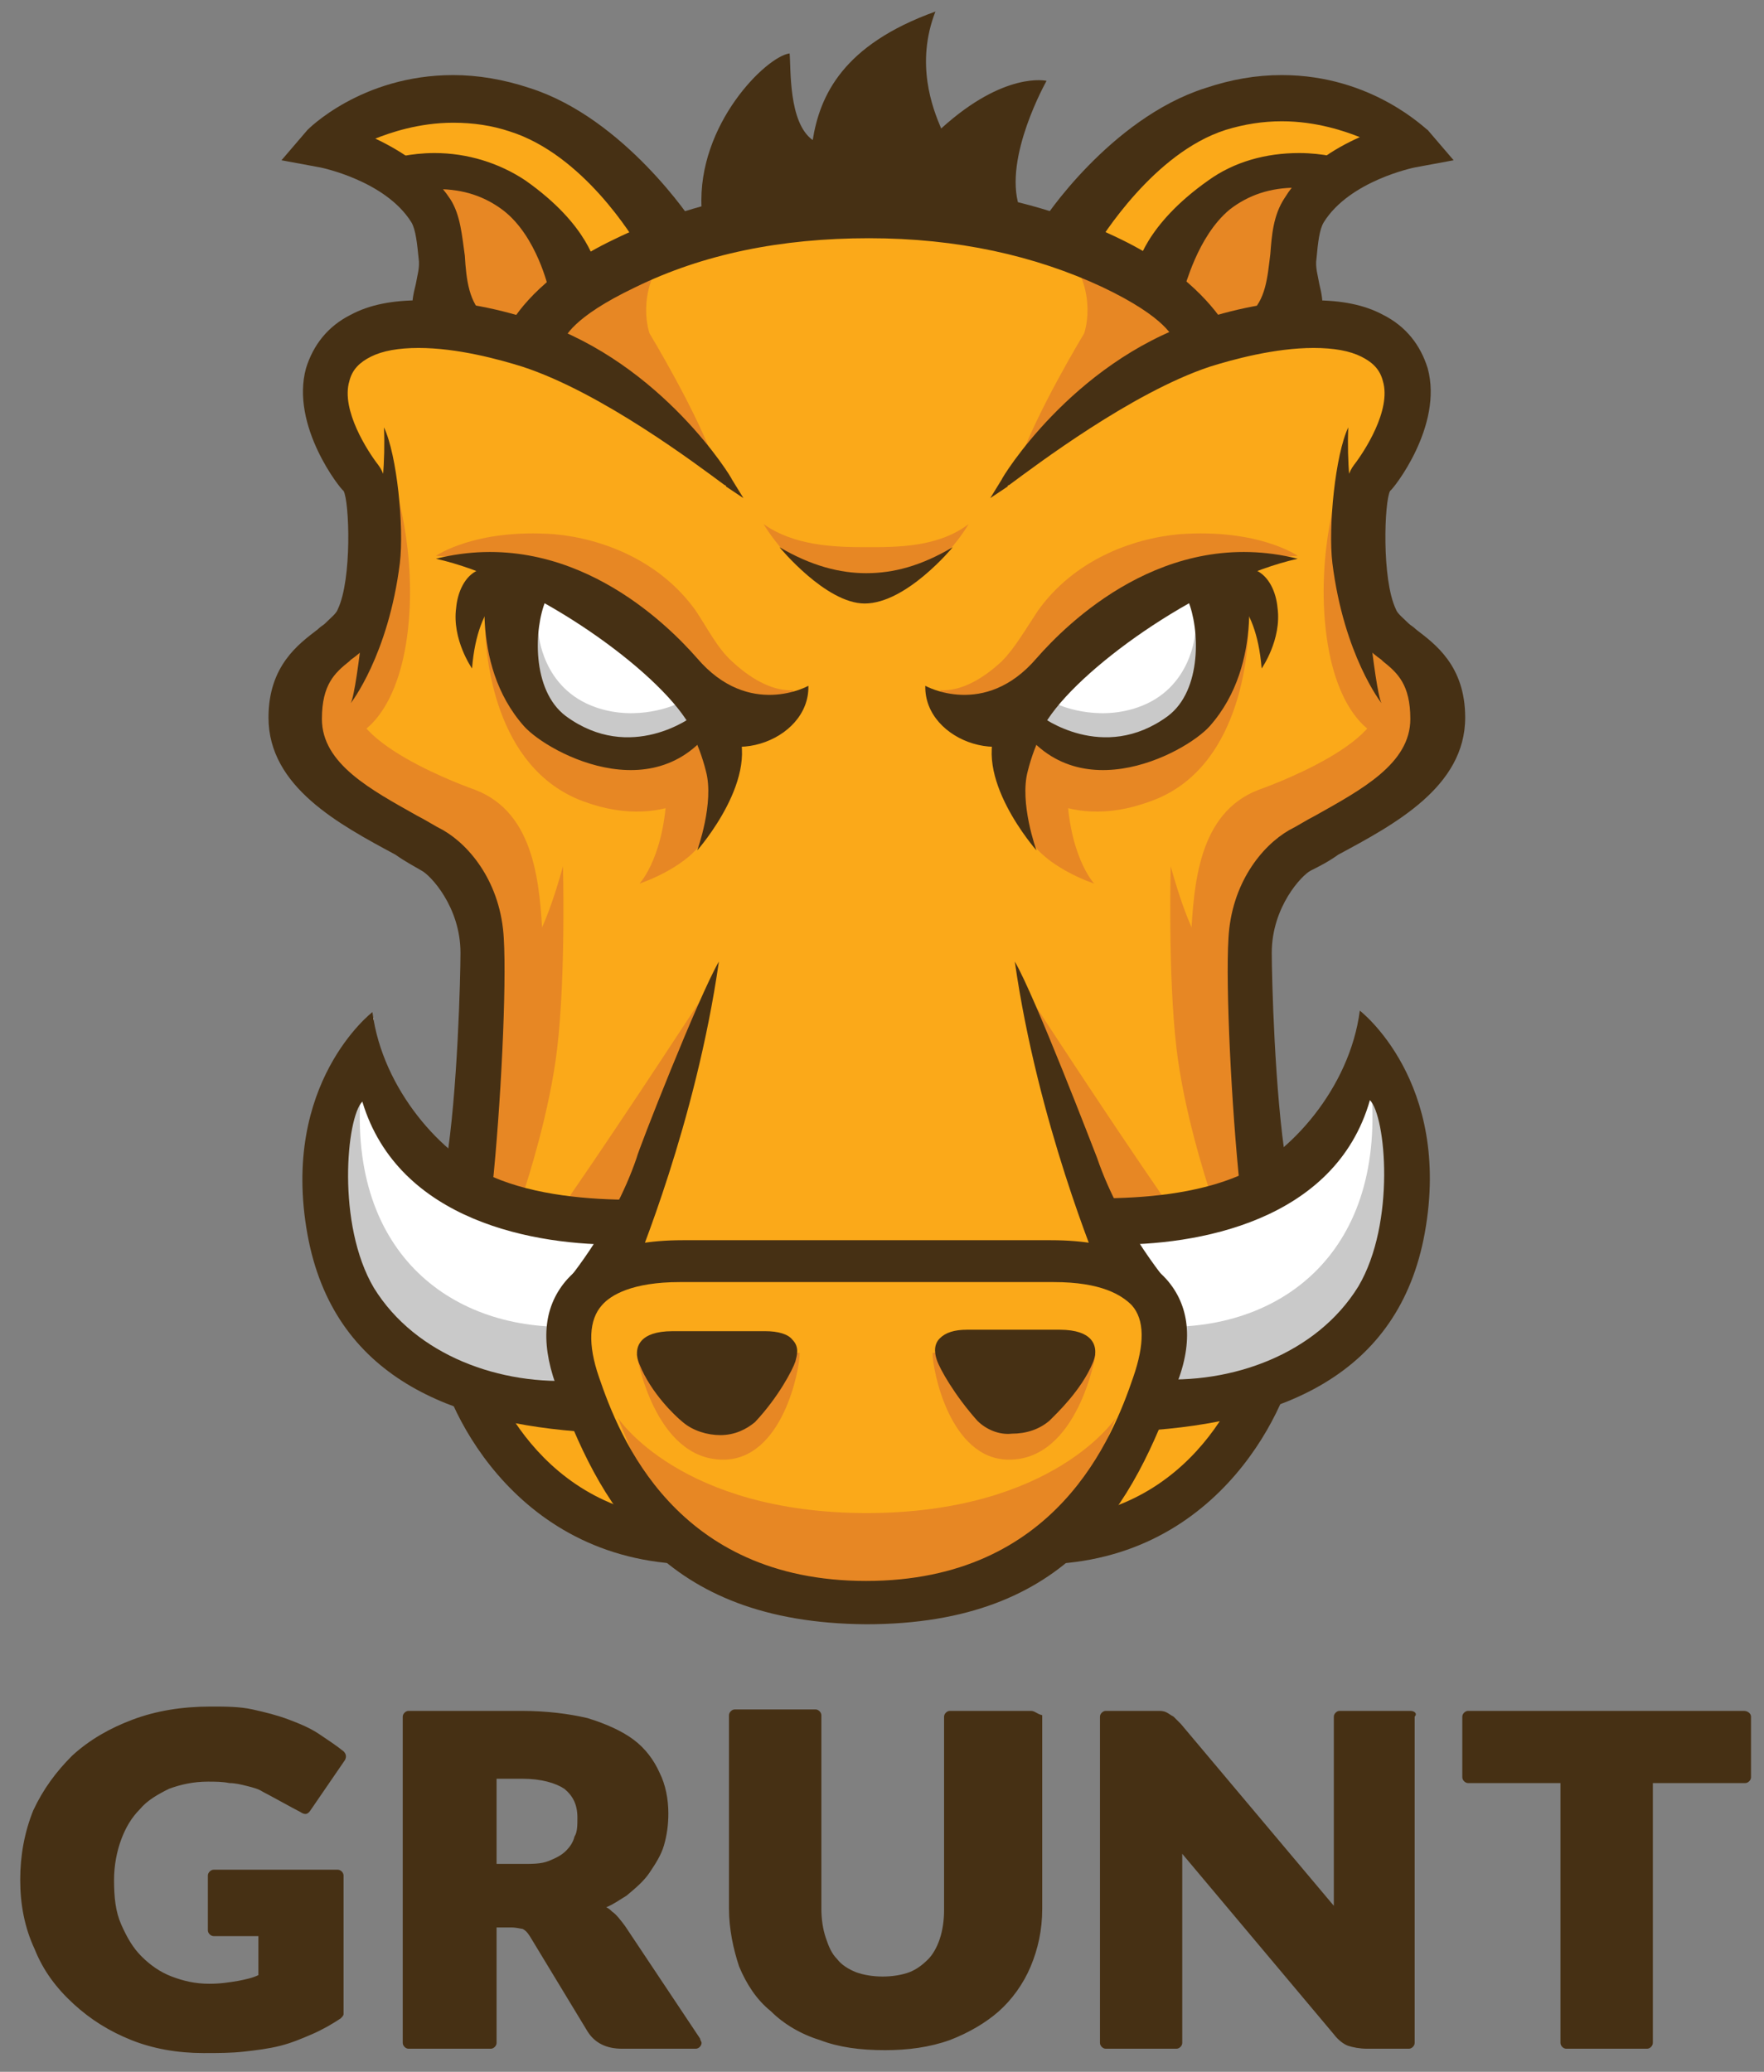 <?xml version="1.0" encoding="utf-8"?>
<!-- Generator: Adobe Illustrator 22.0.1, SVG Export Plug-In . SVG Version: 6.00 Build 0)  -->
<svg version="1.1" id="Layer_1" xmlns="http://www.w3.org/2000/svg" xmlns:xlink="http://www.w3.org/1999/xlink" x="0px" y="0px"
	 viewBox="0 0 122.2 143.5" style="enable-background:new 0 0 122.2 143.5;" xml:space="preserve">
<rect x="0" y="0" width="122.2" height="143.5" fill="#808080" stroke="none"/>
<style type="text/css">
	.st0{fill:#FBA919;}
	.st1{fill:#E78724;}
	.st2{fill:#FDC168;}
	.st3{fill:#FFFFFF;}
	.st4{fill:#C9C9C9;}
	.st5{fill:#463014;}
</style>
<g id="Layer_1_2_">
	<path class="st0" d="M24,28c0,0,1.9,7.4,2.2,9.8c0.3,2.5-4.9,7.9-4.9,10.7s1.1,7.6,7.1,10.1s6.8,8.7,6.8,12.6
		c0,3.8-2.2,11.2-2.2,11.2s-1.4,18.3,6,21.6c7.4,3.3,5.7,3.3,7.4,3.3s13.7,4.9,20.8,3c7.1-1.9,9-4.1,9-4.1s7.1,0.5,9.3-5.7
		C87.6,94.1,89,81,88.1,75c-0.8-6-1.9-13.9,3-16.7c4.9-2.7,10.1-6,9.3-8.7c-0.8-2.7-5.2-6.6-5.2-6.6s-1.1-6.8-0.3-8.5
		c0.8-1.6,5.7-5.7,3-8.7c-2.7-3-7.6-3-7.6-3l-6.3,0.5c0,0-10.7-9.6-24.6-9c-13.9,0.5-22.7,9-22.7,9s-4.6-1.6-8.7,0
		C24,25,23.1,23.4,24,28L24,28z"/>
	<path class="st1" d="M48.9,68.7c0,0-5.4,8.3-9.4,14.1c-0.6,0.9,4,1,4,1L48.9,68.7L48.9,68.7z M51.5,51.5c0,0-1.6,4.1-2.5,6.2
		c-1,2.3-4.7,3.5-4.7,3.5s1.9-2,1.9-7.1c0-2.1,2.8-3,2.8-3L51.5,51.5z"/>
	<path class="st1" d="M49.9,53.8c0,0-3.3,4-9.5,1.7s-6.8-10.2-6.8-12.4s11.8,2.2,13.4,3.2C48.5,47.3,51.4,51.1,49.9,53.8z
		 M26.4,11.3c0,0,5.7-1.1,9.5,1.9c3.8,3,4.9,5.4,4.9,5.4l-6.4,5.1c0,0-3.1-1.4-4.1-5.6C29.4,14,30.1,12.1,26.4,11.3L26.4,11.3z"/>
	<path class="st1" d="M48.2,42.3c-2.5-3.5-6.5-5-9.8-5.3c-5.5-0.4-8.2,1.5-8.2,1.5s9.1,0.4,11.7,3.8c4.9,6.4,12,6.9,13.1,5.5
		c-1.3,0.1-2.8-0.6-4.3-2C49.7,44.9,49,43.5,48.2,42.3z M32.9,54.7c0,0-10.1-3.5-8.1-7c1.9-3.5,0.4-5.4,0.4-5.4S19.5,46.5,21,51
		c0.9,2.7,2.4,4.7,10.5,8.5c3.9,7.2,0.8,20.2,1,20.3c0.3,0.1,5.5-2.5,5.1-14.7C37.4,61.3,37.1,56.3,32.9,54.7L32.9,54.7z M46.1,17.6
		c-4.2,2.1-10,5.1-10,5.1l2.3,1.1c-0.2,0.4-0.3,0.6-0.3,0.6l2.3,1.1c0,0,5.7,4.1,9.2,6.8c-1.2-3.6-4.6-9.2-4.6-9.2
		S44,20.4,46.1,17.6L46.1,17.6z M60.1,104.8c-13,0-17.3-6.6-17.3-6.6l2,4.9c0.8,2.1,8.9,8.8,15.3,8.8"/>
	<path class="st1" d="M44.1,93.8c0,0,1.2,7.3,6,7.3c4.1,0,5.3-6.2,5.3-7.4L44.1,93.8z M36.2,82.8c0.4-1.2,1.9-5.9,2.4-10.2
		C39.2,67.5,39,60,39,60s-1.3,4.9-2.4,5.7c-1.1,0.8-3.2,6.2-3.2,6.2s-1.1,8.1-1.6,10.8C33.2,83,34.4,82.1,36.2,82.8z M24.7,50.9
		c0,0,2.7-1,3.5-6.8c0.8-5.9-1-11-1-11s0.2,8.1-0.8,9.7c-1,1.6-1.7,2.1-2.9,4.1C22.4,49,24,50.3,24.7,50.9L24.7,50.9z"/>
	<path class="st2" d="M27.9,12.7l-0.6-0.3C25.7,12.4,27.9,12.7,27.9,12.7z"/>
	<path class="st0" d="M48.3,15.8c0,0-2.5-0.4-3.8-2.3c-1.3-1.9-4.9-5.7-10.6-5.8c-5.7,0-11.4,1.5-11.4,1.5l5,3.1c0.5,0,1.4,0,3,0
		c6.2,0.2,7.2,6.4,7.2,6.4l22-3"/>
	<path class="st3" d="M50.4,49.8c0,0-3,3-7.5,2c-4.6-1-7.3-3-7.5-6.5c-0.2-3.5,1-4.9,1-4.9s5.1,1.6,7.5,3.7
		C46.2,46.3,48,49.7,50.4,49.8z"/>
	<path class="st4" d="M46.8,48.8c0,0-2.6,1.2-5.5,0.2c-3.8-1.3-4-5.2-4-5.2S35,50.7,41.5,52c5.2,1,8.3-2,8.3-2L46.8,48.8z"/>
	<path class="st5" d="M48.6,14.4c-0.3-5.8,4.5-10.5,6.1-10.7c0.1,1-0.1,4.8,1.6,6c0.5-3.1,2.1-6.6,8.5-8.9c-1.4,3.6-0.2,6.7,0.4,8.1
		c4.4-4,7.3-3.3,7.3-3.3s-3,5.3-1.9,8.7C61.9,13.7,48.7,15.3,48.6,14.4L48.6,14.4z M30,23.2c-2.1-1.7-0.5-3.4-0.7-5.3
		c-0.1-1.1-0.2-2-0.5-2.6c-1.9-3.1-6.5-4-6.5-4l-2.1-0.4l1.4-1.7c0.2-0.2,6-5.8,15-2.9c6.3,2,11,8.9,11.1,9.2L44.5,17
		c0-0.1-3.7-6.5-9.1-8.3C31,7.4,26.9,8.7,25.2,9.6c1.8,0.7,4.2,2.1,5.7,4.3c0.7,1.1,0.8,2.4,0.9,3.7c0.1,1.7,0.3,3.4,1.6,4.4
		L30,23.2L30,23.2z M24.3,48.7c0,0,2.6-3.3,3.4-9.7c0.3-2.5-0.2-7.5-1.1-9.4c0.2,4.7-1,9.4-1,9.4S24.8,47.7,24.3,48.7z"/>
	<path class="st5" d="M38.3,19.9c0,0-0.8-3.7-3.2-5.6c-3.3-2.6-7.4-1.2-7.4-1.2l-0.6-1.8c0.2-0.1,4.8-1.5,9.1,1.5
		c4.3,3,4.8,5.7,4.9,6.1L38.3,19.9z M32.7,46.3c0,0-1.4-2-1.1-4.2c0.1-1.1,0.6-2.2,1.5-2.6c1.7-0.7,2.4,1.2,2.4,1.2
		S33.1,41.3,32.7,46.3L32.7,46.3z"/>
	<path class="st5" d="M47.9,49.4c0.1,0.1,0.1,0.2,0.1,0.2s-4.3,3.3-8.8,0c-2.4-1.8-2.2-6.1-1.4-8c1.9,0.4,3.5,1.2,4.8,2.1
		c-1.7-1.5-3.2-2.6-3.2-2.7l-1.9-0.5l-3.7-1.3c0,0.3-1.4,6.7,2.5,11.1c1.7,1.9,9.9,6.3,13.8-1.1L47.9,49.4z"/>
	<path class="st5" d="M47.5,49.8c2.4,3.7,8.6,1.6,8.5-2.3c0,0-4.1,2.3-7.7-1.9c-2.1-2.4-8.9-9.2-18.1-6.9
		C36.5,40.1,44.9,45.9,47.5,49.8z"/>
	<path class="st5" d="M29.2,60.3c0.6,0.3,2.7,2.5,2.7,5.7c0,1.6-0.2,9.7-1,14.6c1.2,0.8,2,0.9,3.2,1.7c0.6-5.7,1-14,0.8-17.3
		c-0.2-3.8-2.3-6.4-4.2-7.5c-0.6-0.3-1.2-0.7-1.8-1c-3.2-1.8-6.6-3.6-6.6-6.7c0-2.4,0.9-3.2,1.9-4l0.1-0.1c0.7-0.5,1.4-1.1,1.9-2.1
		c1.2-2.7,1.4-9.6,0-11.4c-0.7-0.9-2.6-3.8-2-5.8c0.2-0.8,0.7-1.3,1.5-1.7c0.8-0.4,1.9-0.6,3.3-0.6c2.7,0,5.6,0.8,7.2,1.3
		c5.5,1.8,12.1,6.8,14,8.2c0.1,0,0.1,0.1,0.1,0.1l1.2,0.8l-0.8-1.3c0-0.1-4.8-8-13.4-10.9c-1.7-0.6-4.9-1.5-8.2-1.5
		c-1.9,0-3.5,0.3-4.8,1c-1.6,0.8-2.6,2.1-3.1,3.7c-1.1,4,2.4,8.4,2.6,8.5c0.4,0.7,0.6,6.1-0.4,8.2c-0.1,0.3-0.5,0.6-0.9,1
		c-0.1,0.1-0.3,0.2-0.5,0.4c-1.3,1-3.4,2.5-3.4,6.1c0,4.8,4.9,7.4,8.8,9.5C28.1,59.7,28.7,60,29.2,60.3L29.2,60.3z"/>
	<path class="st5" d="M30,23.2c-2.1-1.7-0.5-3.4-0.7-5.3c-0.1-1.1-0.2-2-0.5-2.6c-1.9-3.1-6.5-4-6.5-4l-2.1-0.4l1.4-1.7
		c0.2-0.2,6-5.8,15-2.9c6.3,2,11,8.9,11.1,9.2L44.5,17c0-0.1-3.7-6.5-9.1-8.3C31,7.4,26.9,8.7,25.2,9.6c1.8,0.7,4.2,2.1,5.7,4.3
		c0.7,1.1,0.8,2.4,0.9,3.7c0.1,1.7,0.3,3.4,1.6,4.4L30,23.2L30,23.2z"/>
	<path class="st5" d="M29.9,23.6l-0.1-0.1c-1.6-1.3-1.3-2.6-1-3.8c0.1-0.6,0.3-1.2,0.2-1.8c-0.1-1-0.2-2-0.5-2.5
		c-1.8-2.9-6.3-3.8-6.3-3.8l-2.7-0.5L21.3,9c0,0,3.7-3.8,10.1-3.8c1.7,0,3.5,0.3,5.3,0.9c6.6,2.1,11.3,9.3,11.3,9.3l0.2,0.3
		l-3.8,1.7l-0.1-0.2c-0.4-0.7-3.9-6.5-9-8.1c-1.2-0.4-2.5-0.6-3.9-0.6C29,8.5,27,9.2,26,9.6c1.7,0.8,3.8,2.1,5.2,4.2
		c0.7,1.1,0.8,2.5,1,3.9c0.1,1.7,0.3,3.3,1.4,4.2l0.4,0.4L29.9,23.6L29.9,23.6z"/>
	<path class="st5" d="M38.3,19.9c0,0-0.8-3.7-3.2-5.6c-3.3-2.6-7.4-1.2-7.4-1.2l-0.6-1.8c0.2-0.1,4.8-1.5,9.1,1.5
		c4.3,3,4.8,5.7,4.9,6.1L38.3,19.9z"/>
	<path class="st5" d="M38.1,20.4L38,20c0,0-0.8-3.6-3.1-5.4c-1.3-1-2.8-1.5-4.6-1.5c-1.4,0-2.4,0.3-2.5,0.4l-0.3,0.1l-0.8-2.4L27,11
		c0.1,0,1.4-0.4,3.1-0.4c2.3,0,4.5,0.7,6.3,1.9c4.4,3.1,4.9,5.9,5,6.3l0,0.2L38.1,20.4L38.1,20.4z M30.3,12.4c1.9,0,3.6,0.6,5,1.7
		c2,1.6,2.9,4.4,3.2,5.4l2.2-0.9c-0.2-0.8-1.1-3.1-4.7-5.6c-1.7-1.2-3.7-1.8-5.9-1.8c-1.2,0-2.1,0.2-2.6,0.3l0.4,1.2
		C28.4,12.6,29.2,12.4,30.3,12.4L30.3,12.4z M49.9,99.4c-0.9,0-1.9-0.3-2.6-0.9c-0.5-0.4-2.2-2-3-4c-0.3-0.7-0.2-1.3,0.2-1.7
		c0.3-0.3,0.9-0.6,2.1-0.6H53c0.9,0,1.6,0.2,1.9,0.6c0.5,0.5,0.3,1.1,0.2,1.5c-0.2,0.6-1.2,2.5-2.8,4.2C51.7,99,50.9,99.4,49.9,99.4
		L49.9,99.4z M50.9,50.1l-3.4-0.2c0,0,0.9,1.5,1.4,3.5c0.6,2.2-0.6,5.5-0.6,5.5S52.9,53.7,50.9,50.1L50.9,50.1z M46.7,108.3
		C34.6,107.4,30.3,96,30.3,93.6h3.2h-1.6h1.6c0,1,3.2,10.8,13.4,11.6L46.7,108.3z"/>
	<path class="st3" d="M43.3,87.9c-0.2-1.1-0.2-2.1,0-3.1c-0.9-0.7-2.6-0.9-3.8-1.3c-1-0.6-6.2,0.7-9.9-3.9c-4.7-5.7-3.7-9.1-3.7-9.1
		c-1.2,1.3-2.4,0.8-4.2,7.1c-1.8,6.2,0.9,10.6,5.9,15c2.4,2.1,5.7,2.9,8.6,3.2c-1-1,1.7-1.1,3.5-1.7c-0.1-1.5,0.1-2.9,1.2-4
		c0.7-0.7,1.5-1.1,2.4-1.4c0-0.1,0.1-0.2,0.1-0.3C43.3,88.1,43.3,88,43.3,87.9L43.3,87.9z"/>
	<path class="st4" d="M39.6,93.9c-0.1-0.3-0.2-0.6-0.3-0.9c-0.1-0.3-0.5-1.3,0-0.2c-0.1-0.3-0.2-0.6-0.3-0.9
		c-8.2,0-15.3-5.6-13.9-17.4c-1.1-1.4-2.6,2.9-2.6,2.9s-4.1,11.9,6.5,16.5c3.5,1.5,6.6,2.6,7.4,2.2c1.5,0.3,2.9-0.8,3.4-1.5
		C39.8,94.3,39.7,94.1,39.6,93.9L39.6,93.9z"/>
	<path class="st5" d="M43.1,86.2c0-1,0.2-2,0.7-2.9l0.1-0.2c-3.1,0-6.8-0.3-9.8-1.6c-3.4-1.4-7.6-6-8.3-11.4c0,0-6.4,4.9-4.5,15.4
		c1.8,9.9,10,13.1,19.5,13.7c0-0.1-1.1-2.3-0.7-3.6c-5.4,0.4-11.3-1.7-14.2-6.4c-2.6-4.4-1.9-11.8-0.8-12.9
		C27.6,84.6,37.1,86.3,43.1,86.2L43.1,86.2z"/>
	<path class="st5" d="M44.1,80.2c-1.7,5-5.2,9-5.2,9s4.8-0.2,5-1.1c0.2-0.6,4.3-10.3,5.9-21.5C48.4,69,44.2,79.7,44.1,80.2
		L44.1,80.2z"/>
	<path class="st1" d="M71.1,68.7c0,0,5.4,8.3,9.4,14.1c0.6,0.9-4,1-4,1L71.1,68.7L71.1,68.7z M68.6,51.5c0,0,1.6,4.1,2.5,6.2
		c1,2.3,4.7,3.5,4.7,3.5s-1.9-2-1.9-7.1c0-2.1-2.8-3-2.8-3L68.6,51.5z"/>
	<path class="st1" d="M70.2,53.8c0,0,3.3,4,9.5,1.7c6.2-2.2,6.8-10.2,6.8-12.4s-11.8,2.2-13.4,3.2C71.6,47.3,68.6,51.1,70.2,53.8z
		 M93.6,11.3c0,0-5.7-1.1-9.5,1.9c-3.8,3-4.9,5.4-4.9,5.4l6.4,5.1c0,0,3.1-1.4,4.1-5.6C90.6,14,90,12.1,93.6,11.3L93.6,11.3z"/>
	<path class="st1" d="M71.9,42.3c2.5-3.5,6.5-5,9.8-5.3c5.5-0.4,8.2,1.5,8.2,1.5s-9.1,0.4-11.7,3.8c-4.9,6.4-12,6.9-13.1,5.5
		c1.3,0.1,2.8-0.6,4.3-2C70.3,44.9,71.1,43.5,71.9,42.3L71.9,42.3z M87.2,54.7c0,0,10.1-3.5,8.1-7c-1.9-3.5-0.4-5.4-0.4-5.4
		s5.6,4.2,4.2,8.6c-0.9,2.7-2.4,4.7-10.5,8.5c-3.9,7.2-0.8,20.2-1,20.3c-0.3,0.1-5.5-2.5-5.1-14.7C82.7,61.3,83,56.3,87.2,54.7z
		 M74,17.6c4.2,2.1,10,5.1,10,5.1l-2.3,1.1c0.2,0.4,0.3,0.6,0.3,0.6l-2.3,1.1c0,0-5.7,4.1-9.2,6.8c1.2-3.6,4.6-9.2,4.6-9.2
		S76.1,20.4,74,17.6L74,17.6z M60,104.8c13,0,17.3-6.6,17.3-6.6l-2,4.9c-0.8,2.1-8.9,8.8-15.3,8.8"/>
	<path class="st1" d="M75.9,93.8c0,0-1.2,7.3-6,7.3c-4.1,0-5.3-6.2-5.3-7.4L75.9,93.8z M83.9,82.8c-0.4-1.2-1.9-5.9-2.4-10.2
		C80.9,67.5,81.1,60,81.1,60s1.3,4.9,2.4,5.7c1.1,0.8,3.2,6.2,3.2,6.2s1.1,8.1,1.6,10.8C86.9,83,85.6,82.1,83.9,82.8L83.9,82.8z
		 M95.4,50.9c0,0-2.7-1-3.5-6.8c-0.8-5.9,1-11,1-11s-0.2,8.1,0.8,9.7c1,1.6,1.7,2.1,2.9,4.1C97.6,49,96,50.3,95.4,50.9L95.4,50.9z"
		/>
	<path class="st2" d="M92.2,12.7l0.6-0.3C94.3,12.4,92.2,12.7,92.2,12.7z"/>
	<path class="st0" d="M71.8,15.8c0,0,2.5-0.4,3.8-2.3c1.3-1.9,4.9-5.7,10.6-5.8c5.7,0,11.4,1.5,11.4,1.5l-5,3.1c-0.5,0-1.4,0-3,0
		c-6.2,0.2-7.2,6.4-7.2,6.4l-22-3"/>
	<path class="st3" d="M69.7,49.8c0,0,3,3,7.5,2c4.6-1,7.3-3,7.5-6.5c0.2-3.5-1-4.9-1-4.9s-5.1,1.6-7.5,3.7
		C73.8,46.3,72,49.7,69.7,49.8L69.7,49.8z"/>
	<path class="st4" d="M73.3,48.8c0,0,2.6,1.2,5.5,0.2c3.8-1.3,4-5.2,4-5.2s2.3,6.8-4.2,8.1c-5.2,1-8.3-2-8.3-2L73.3,48.8z"/>
	<path class="st5" d="M90.1,23.2c2.1-1.7,0.5-3.4,0.7-5.3c0.1-1.1,0.2-2,0.5-2.6c1.9-3.1,6.5-4,6.5-4l2.1-0.4l-1.4-1.7
		c-0.2-0.2-6-5.8-15-2.9c-6.3,2-11,8.9-11.1,9.2l3.2,1.5c0-0.1,3.7-6.5,9.1-8.3c4.4-1.4,8.4-0.1,10.1,0.8c-1.8,0.7-4.2,2.1-5.7,4.3
		c-0.7,1.1-0.8,2.4-0.9,3.7c-0.1,1.7-0.3,3.4-1.6,4.4L90.1,23.2z M95.7,48.7c0,0-2.6-3.3-3.4-9.7c-0.3-2.5,0.2-7.5,1.1-9.4
		c-0.2,4.7,1,9.4,1,9.4S95.2,47.7,95.7,48.7z"/>
	<path class="st5" d="M81.8,19.9c0,0,0.8-3.7,3.2-5.6c3.3-2.6,7.4-1.2,7.4-1.2l0.6-1.8c-0.2-0.1-4.8-1.5-9.1,1.5
		c-4.3,3-4.8,5.7-4.9,6.1L81.8,19.9L81.8,19.9z M87.4,46.3c0,0,1.4-2,1.1-4.2c-0.1-1.1-0.6-2.2-1.5-2.6c-1.7-0.7-2.4,1.2-2.4,1.2
		S87,41.3,87.4,46.3z"/>
	<path class="st5" d="M72.2,49.4c-0.1,0.1-0.1,0.2-0.1,0.2s4.3,3.3,8.8,0c2.4-1.8,2.2-6.1,1.4-8c-1.9,0.4-3.5,1.2-4.8,2.1
		c1.7-1.5,3.2-2.6,3.2-2.7l1.9-0.5l3.7-1.3c0,0.3,1.4,6.7-2.5,11.1c-1.7,1.9-9.9,6.3-13.8-1.1L72.2,49.4z"/>
	<path class="st5" d="M72.6,49.8c-2.4,3.7-8.6,1.6-8.5-2.3c0,0,4.1,2.3,7.7-1.9c2.1-2.4,8.9-9.2,18.1-6.9
		C83.6,40.1,75.2,45.9,72.6,49.8L72.6,49.8z"/>
	<path class="st5" d="M90.8,60.3c-0.6,0.3-2.7,2.5-2.7,5.7c0,1.6,0.2,9.7,1,14.6c-1.2,0.8-2,0.9-3.2,1.7c-0.6-5.7-1-14-0.8-17.3
		c0.2-3.8,2.3-6.4,4.2-7.5c0.6-0.3,1.2-0.7,1.8-1c3.2-1.8,6.6-3.6,6.6-6.7c0-2.4-0.9-3.2-1.9-4l-0.1-0.1c-0.7-0.5-1.4-1.1-1.9-2.1
		c-1.2-2.7-1.4-9.6,0-11.4c0.7-0.9,2.6-3.8,2-5.8c-0.2-0.8-0.7-1.3-1.5-1.7c-0.8-0.4-1.9-0.6-3.3-0.6c-2.7,0-5.6,0.8-7.2,1.3
		c-5.4,1.8-12,6.8-13.9,8.2c-0.1,0-0.1,0.1-0.1,0.1l-1.2,0.8l0.8-1.3c0-0.1,4.8-8,13.4-10.9c1.7-0.6,4.9-1.5,8.2-1.5
		c1.9,0,3.5,0.3,4.8,1c1.6,0.8,2.6,2.1,3.1,3.7c1.1,4-2.4,8.4-2.6,8.5c-0.4,0.7-0.6,6.1,0.4,8.2c0.1,0.3,0.5,0.6,0.9,1
		c0.1,0.1,0.3,0.2,0.5,0.4c1.3,1,3.4,2.5,3.4,6.1c0,4.8-4.9,7.4-8.8,9.5C92,59.7,91.4,60,90.8,60.3L90.8,60.3z"/>
	<path class="st5" d="M85,22.7c-0.8-1.3-2.8-3.9-7.3-6.1c-5.1-2.5-11-3.8-17.6-3.8s-12.5,1.3-17.6,3.8c-4.6,2.2-6.6,4.8-7.3,6.1
		l-0.3,0.4l3.9,0.9l0.1-0.2l0.1-0.1c0.1-0.3,0.6-1.7,5-3.8c4.7-2.3,10.1-3.4,16.2-3.4s11.5,1.2,16.2,3.4c4.4,2.1,4.9,3.5,5,3.8
		l0.1,0.1l0.1,0.2l3.9-0.9L85,22.7L85,22.7z"/>
	<path class="st5" d="M90.1,23.2c2.1-1.7,0.5-3.4,0.7-5.3c0.1-1.1,0.2-2,0.5-2.6c1.9-3.1,6.5-4,6.5-4l2.1-0.4l-1.4-1.7
		c-0.2-0.2-6-5.8-15-2.9c-6.3,2-11,8.9-11.1,9.2l3.2,1.5c0-0.1,3.7-6.5,9.1-8.3c4.4-1.4,8.4-0.1,10.1,0.8c-1.8,0.7-4.2,2.1-5.7,4.3
		c-0.7,1.1-0.8,2.4-0.9,3.7c-0.1,1.7-0.3,3.4-1.6,4.4L90.1,23.2z"/>
	<path class="st5" d="M86.1,22.2l0.4-0.4c1.2-1,1.3-2.6,1.5-4.2c0.1-1.3,0.2-2.7,1-3.9c1.3-2.1,3.4-3.4,5.2-4.2
		c-1-0.4-3-1.1-5.4-1.1c-1.3,0-2.6,0.2-3.9,0.6c-5,1.6-8.6,7.5-9,8.1l-0.2,0.2L72,15.7l0.2-0.3c0-0.1,4.7-7.2,11.3-9.3
		c1.8-0.6,3.5-0.9,5.3-0.9C95.1,5.2,98.8,9,98.9,9l1.8,2.1L98,11.6c0,0-4.5,0.9-6.3,3.8c-0.3,0.5-0.4,1.4-0.5,2.5
		c-0.1,0.6,0.1,1.2,0.2,1.8c0.3,1.2,0.5,2.5-1,3.8l-0.1,0.1L86.1,22.2L86.1,22.2z"/>
	<path class="st5" d="M81.8,19.9c0,0,0.8-3.7,3.2-5.6c3.3-2.6,7.4-1.2,7.4-1.2l0.6-1.8c-0.2-0.1-4.8-1.5-9.1,1.5
		c-4.3,3-4.8,5.7-4.9,6.1L81.8,19.9L81.8,19.9z"/>
	<path class="st5" d="M78.7,19l0-0.2c0-0.3,0.6-3.2,5-6.3c1.8-1.3,4-1.9,6.3-1.9c1.7,0,3,0.4,3.1,0.4l0.3,0.1l-0.8,2.4l-0.3-0.1
		c-0.1,0-1.1-0.4-2.5-0.4c-1.8,0-3.3,0.5-4.6,1.5C82.9,16.4,82.1,20,82,20L82,20.4L78.7,19L78.7,19z M92.2,12.7l0.4-1.2
		c-0.5-0.1-1.4-0.3-2.6-0.3c-2.2,0-4.2,0.6-5.9,1.8c-3.6,2.5-4.5,4.8-4.7,5.6l2.2,0.9c0.3-1,1.2-3.8,3.2-5.4c1.4-1.1,3.1-1.7,5-1.7
		C90.8,12.4,91.7,12.6,92.2,12.7L92.2,12.7z M67.7,98.4c-1.6-1.8-2.6-3.6-2.8-4.2c-0.1-0.3-0.3-1,0.2-1.5c0.4-0.4,1-0.6,1.9-0.6h6.4
		c1.2,0,1.8,0.3,2.1,0.6c0.4,0.4,0.5,1,0.2,1.7c-0.8,1.9-2.5,3.5-3,4c-0.7,0.6-1.6,0.9-2.6,0.9C69.2,99.4,68.3,99,67.7,98.4
		L67.7,98.4z M69.2,50.1l3.4-0.2c0,0-0.9,1.5-1.4,3.5c-0.6,2.2,0.6,5.5,0.6,5.5S67.2,53.7,69.2,50.1L69.2,50.1z"/>
	<path class="st1" d="M60,37.9c-2.2,0-5-0.1-7.1-1.6c0,0,2.8,4.9,7.1,4.9v-0.6v0.6c4.3,0,7.1-4.9,7.1-4.9C65,37.9,62.2,37.9,60,37.9
		z"/>
	<path class="st5" d="M66,37.9c-2.2,1.3-4.1,1.8-6,1.8c-1.8,0-3.8-0.5-6-1.8c0,0,3.2,3.9,5.9,3.9C62.8,41.8,66,37.9,66,37.9L66,37.9
		z M73.4,108.3l-0.2-3.1c10.2-0.8,13.4-10.5,13.4-11.6h3.2C89.7,96,85.5,107.4,73.4,108.3L73.4,108.3z"/>
	<path class="st3" d="M76.8,87.9c0.2-1.1,0.2-2.1,0-3.1c0.9-0.7,2.6-0.9,3.8-1.3c1-0.6,6.2,0.7,9.9-3.9c4.7-5.7,3.7-9.1,3.7-9.1
		c1.2,1.3,2.4,0.8,4.2,7.1c1.8,6.2-0.9,10.6-5.9,15c-2.4,2.1-5.7,2.9-8.6,3.2c1-1-1.7-1.1-3.5-1.7c0.1-1.5-0.1-2.9-1.2-4
		c-0.7-0.7-1.5-1.1-2.4-1.4c0-0.1-0.1-0.2-0.1-0.3C76.8,88.1,76.8,88,76.8,87.9L76.8,87.9z"/>
	<path class="st4" d="M80.4,93.9c0.1-0.3,0.2-0.6,0.3-0.9c0.1-0.3,0.5-1.3,0-0.2c0.1-0.3,0.2-0.6,0.3-0.9c8.2,0,15.3-5.6,13.9-17.4
		c1.1-1.4,2.6,2.9,2.6,2.9s4.1,11.9-6.5,16.5c-3.5,1.5-6.6,2.6-7.4,2.2c-1.5,0.3-2.9-0.8-3.4-1.5C80.3,94.3,80.4,94.1,80.4,93.9
		L80.4,93.9z"/>
	<path class="st5" d="M76.9,86.2c0-1-0.2-2-0.7-2.9L76.1,83c3.1,0,6.8-0.3,9.8-1.6c3.4-1.4,7.6-6,8.3-11.4c0,0,6.4,4.9,4.5,15.4
		c-1.8,9.9-10,13.1-19.5,13.7c0-0.1,1.1-2.3,0.7-3.6c5.4,0.4,11.3-1.7,14.2-6.4c2.6-4.4,1.9-11.8,0.8-12.9
		C92.5,84.6,82.9,86.3,76.9,86.2L76.9,86.2z"/>
	<path class="st5" d="M80.8,88.6c-1.1-1.2-3.2-2.7-8-2.7H47.3c-4.8,0-6.9,1.5-8,2.7c-1.6,1.8-1.9,4.2-0.8,7.3
		c3,8.2,7.3,16.5,21.5,16.6c14.2,0,18.5-8.4,21.5-16.6C82.7,92.9,82.4,90.4,80.8,88.6z M78.5,95.4c-1.4,4.1-5.3,14.1-18.5,14.1
		c-13.2,0-17.1-10-18.5-14.1c-0.8-2.3-0.7-4,0.2-5c0.6-0.7,2.1-1.6,5.4-1.6H73c3.3,0,4.7,0.9,5.4,1.6C79.3,91.4,79.3,93.1,78.5,95.4
		z"/>
	<path class="st5" d="M76,80.2c1.7,5,5.2,9,5.2,9s-4.8-0.2-5-1.1c-0.2-0.6-4.3-10.3-5.9-21.5C71.7,69,75.8,79.7,76,80.2L76,80.2z
		 M22.1,120.1c-0.6-0.4-1.3-0.7-2.1-1s-1.6-0.5-2.5-0.7c-0.9-0.2-1.9-0.2-2.9-0.2c-2,0-3.8,0.3-5.4,0.9c-1.6,0.6-3,1.4-4.2,2.5
		c-1.1,1.1-2,2.3-2.7,3.8c-0.6,1.5-0.9,3.1-0.9,4.8c0,1.7,0.3,3.3,1,4.8c0.6,1.5,1.5,2.7,2.7,3.8s2.5,1.9,4,2.5
		c1.5,0.6,3.2,0.9,5,0.9c1,0,1.9,0,2.8-0.1c0.9-0.1,1.7-0.2,2.5-0.4c0.8-0.2,1.5-0.5,2.2-0.8s1.4-0.7,2-1.1c0.1-0.1,0.2-0.2,0.2-0.3
		v-9.6c0-0.2-0.2-0.4-0.4-0.4h-8.6c-0.2,0-0.4,0.2-0.4,0.4v3.8c0,0.2,0.2,0.4,0.4,0.4h3.1v2.7c-0.4,0.2-0.9,0.3-1.4,0.4
		c-0.6,0.1-1.2,0.2-2,0.2c-1,0-1.8-0.2-2.6-0.5c-0.8-0.3-1.5-0.8-2.1-1.4c-0.6-0.6-1-1.3-1.4-2.2s-0.5-1.9-0.5-3.1
		c0-1,0.2-2,0.5-2.8s0.7-1.5,1.3-2.1c0.5-0.6,1.2-1,2-1.4c0.8-0.3,1.7-0.5,2.7-0.5c0.5,0,1,0,1.5,0.1c0.4,0,0.8,0.1,1.2,0.2
		c0.4,0.1,0.8,0.2,1.1,0.4c0.4,0.2,2.2,1.2,2.6,1.4c0.3,0.2,0.5,0.2,0.7-0.1l2.4-3.5c0.1-0.2,0.1-0.4-0.1-0.6
		C23.3,120.9,22.7,120.5,22.1,120.1L22.1,120.1z M43.3,133.4c-0.3-0.4-0.6-0.8-0.9-1c-0.1-0.1-0.2-0.2-0.4-0.3
		c0.5-0.2,0.9-0.5,1.4-0.8c0.6-0.5,1.2-1,1.6-1.6c0.4-0.6,0.8-1.2,1-1.9c0.2-0.7,0.3-1.4,0.3-2.2c0-1-0.2-2-0.6-2.8
		c-0.4-0.9-1-1.7-1.8-2.3c-0.8-0.6-1.9-1.1-3.2-1.5c-1.3-0.3-2.8-0.5-4.6-0.5h-7.8c-0.2,0-0.4,0.2-0.4,0.4v22.6
		c0,0.2,0.2,0.4,0.4,0.4H34c0.2,0,0.4-0.2,0.4-0.4v-8h1c0.4,0,0.7,0.1,0.8,0.1c0.2,0.1,0.3,0.2,0.5,0.5l4,6.6
		c0.5,0.8,1.3,1.2,2.4,1.2h5.1c0.2,0,0.4-0.2,0.4-0.4c0-0.1-0.1-0.2-0.1-0.3L43.3,133.4z M39.8,127.2c-0.1,0.4-0.3,0.7-0.6,1
		c-0.3,0.3-0.7,0.5-1.2,0.7c-0.5,0.2-1.1,0.2-1.8,0.2h-1.8v-5.9h1.8c1.3,0,2.3,0.3,2.9,0.7c0.6,0.5,0.9,1.1,0.9,2
		C40,126.4,40,126.9,39.8,127.2z M71.4,118.5h-5.6c-0.2,0-0.4,0.2-0.4,0.4v13.4c0,0.7-0.1,1.4-0.3,2c-0.2,0.6-0.5,1.1-0.8,1.4
		c-0.4,0.4-0.8,0.7-1.3,0.9c-1.1,0.4-2.6,0.4-3.7,0c-0.5-0.2-1-0.5-1.3-0.9c-0.4-0.4-0.6-0.9-0.8-1.5c-0.2-0.6-0.3-1.3-0.3-2v-13.4
		c0-0.2-0.2-0.4-0.4-0.4h-5.6c-0.2,0-0.4,0.2-0.4,0.4v13.4c0,1.4,0.3,2.8,0.7,4c0.5,1.2,1.2,2.3,2.2,3.1c0.9,0.9,2.1,1.6,3.4,2
		c1.3,0.5,2.8,0.7,4.5,0.7c1.6,0,3.1-0.2,4.5-0.7c1.3-0.5,2.5-1.2,3.4-2s1.7-1.9,2.2-3.1s0.8-2.5,0.8-4v-13.4
		C71.8,118.7,71.7,118.5,71.4,118.5L71.4,118.5z M97.7,118.5h-4.9c-0.2,0-0.4,0.2-0.4,0.4v12c0,0.4,0,0.7,0,1.1l-10.6-12.6
		c-0.2-0.2-0.3-0.3-0.5-0.5c-0.2-0.1-0.3-0.2-0.5-0.3c-0.2-0.1-0.4-0.1-0.6-0.1c-0.2,0-0.4,0-0.7,0h-2.9c-0.2,0-0.4,0.2-0.4,0.4
		v22.6c0,0.2,0.2,0.4,0.4,0.4h4.9c0.2,0,0.4-0.2,0.4-0.4v-12.1c0-0.3,0-0.6,0-1l10.5,12.5c0.3,0.4,0.7,0.7,1,0.8
		c0.3,0.1,0.8,0.2,1.3,0.2h2.9c0.2,0,0.4-0.2,0.4-0.4v-22.6C98.2,118.7,98,118.5,97.7,118.5L97.7,118.5z M120.8,118.5h-19.1
		c-0.2,0-0.4,0.2-0.4,0.4v4.2c0,0.2,0.2,0.4,0.4,0.4h6.4v18c0,0.2,0.2,0.4,0.4,0.4h5.6c0.2,0,0.4-0.2,0.4-0.4v-18h6.4
		c0.2,0,0.4-0.2,0.4-0.4v-4.2C121.3,118.7,121.1,118.5,120.8,118.5L120.8,118.5z"/>
</g>
</svg>
